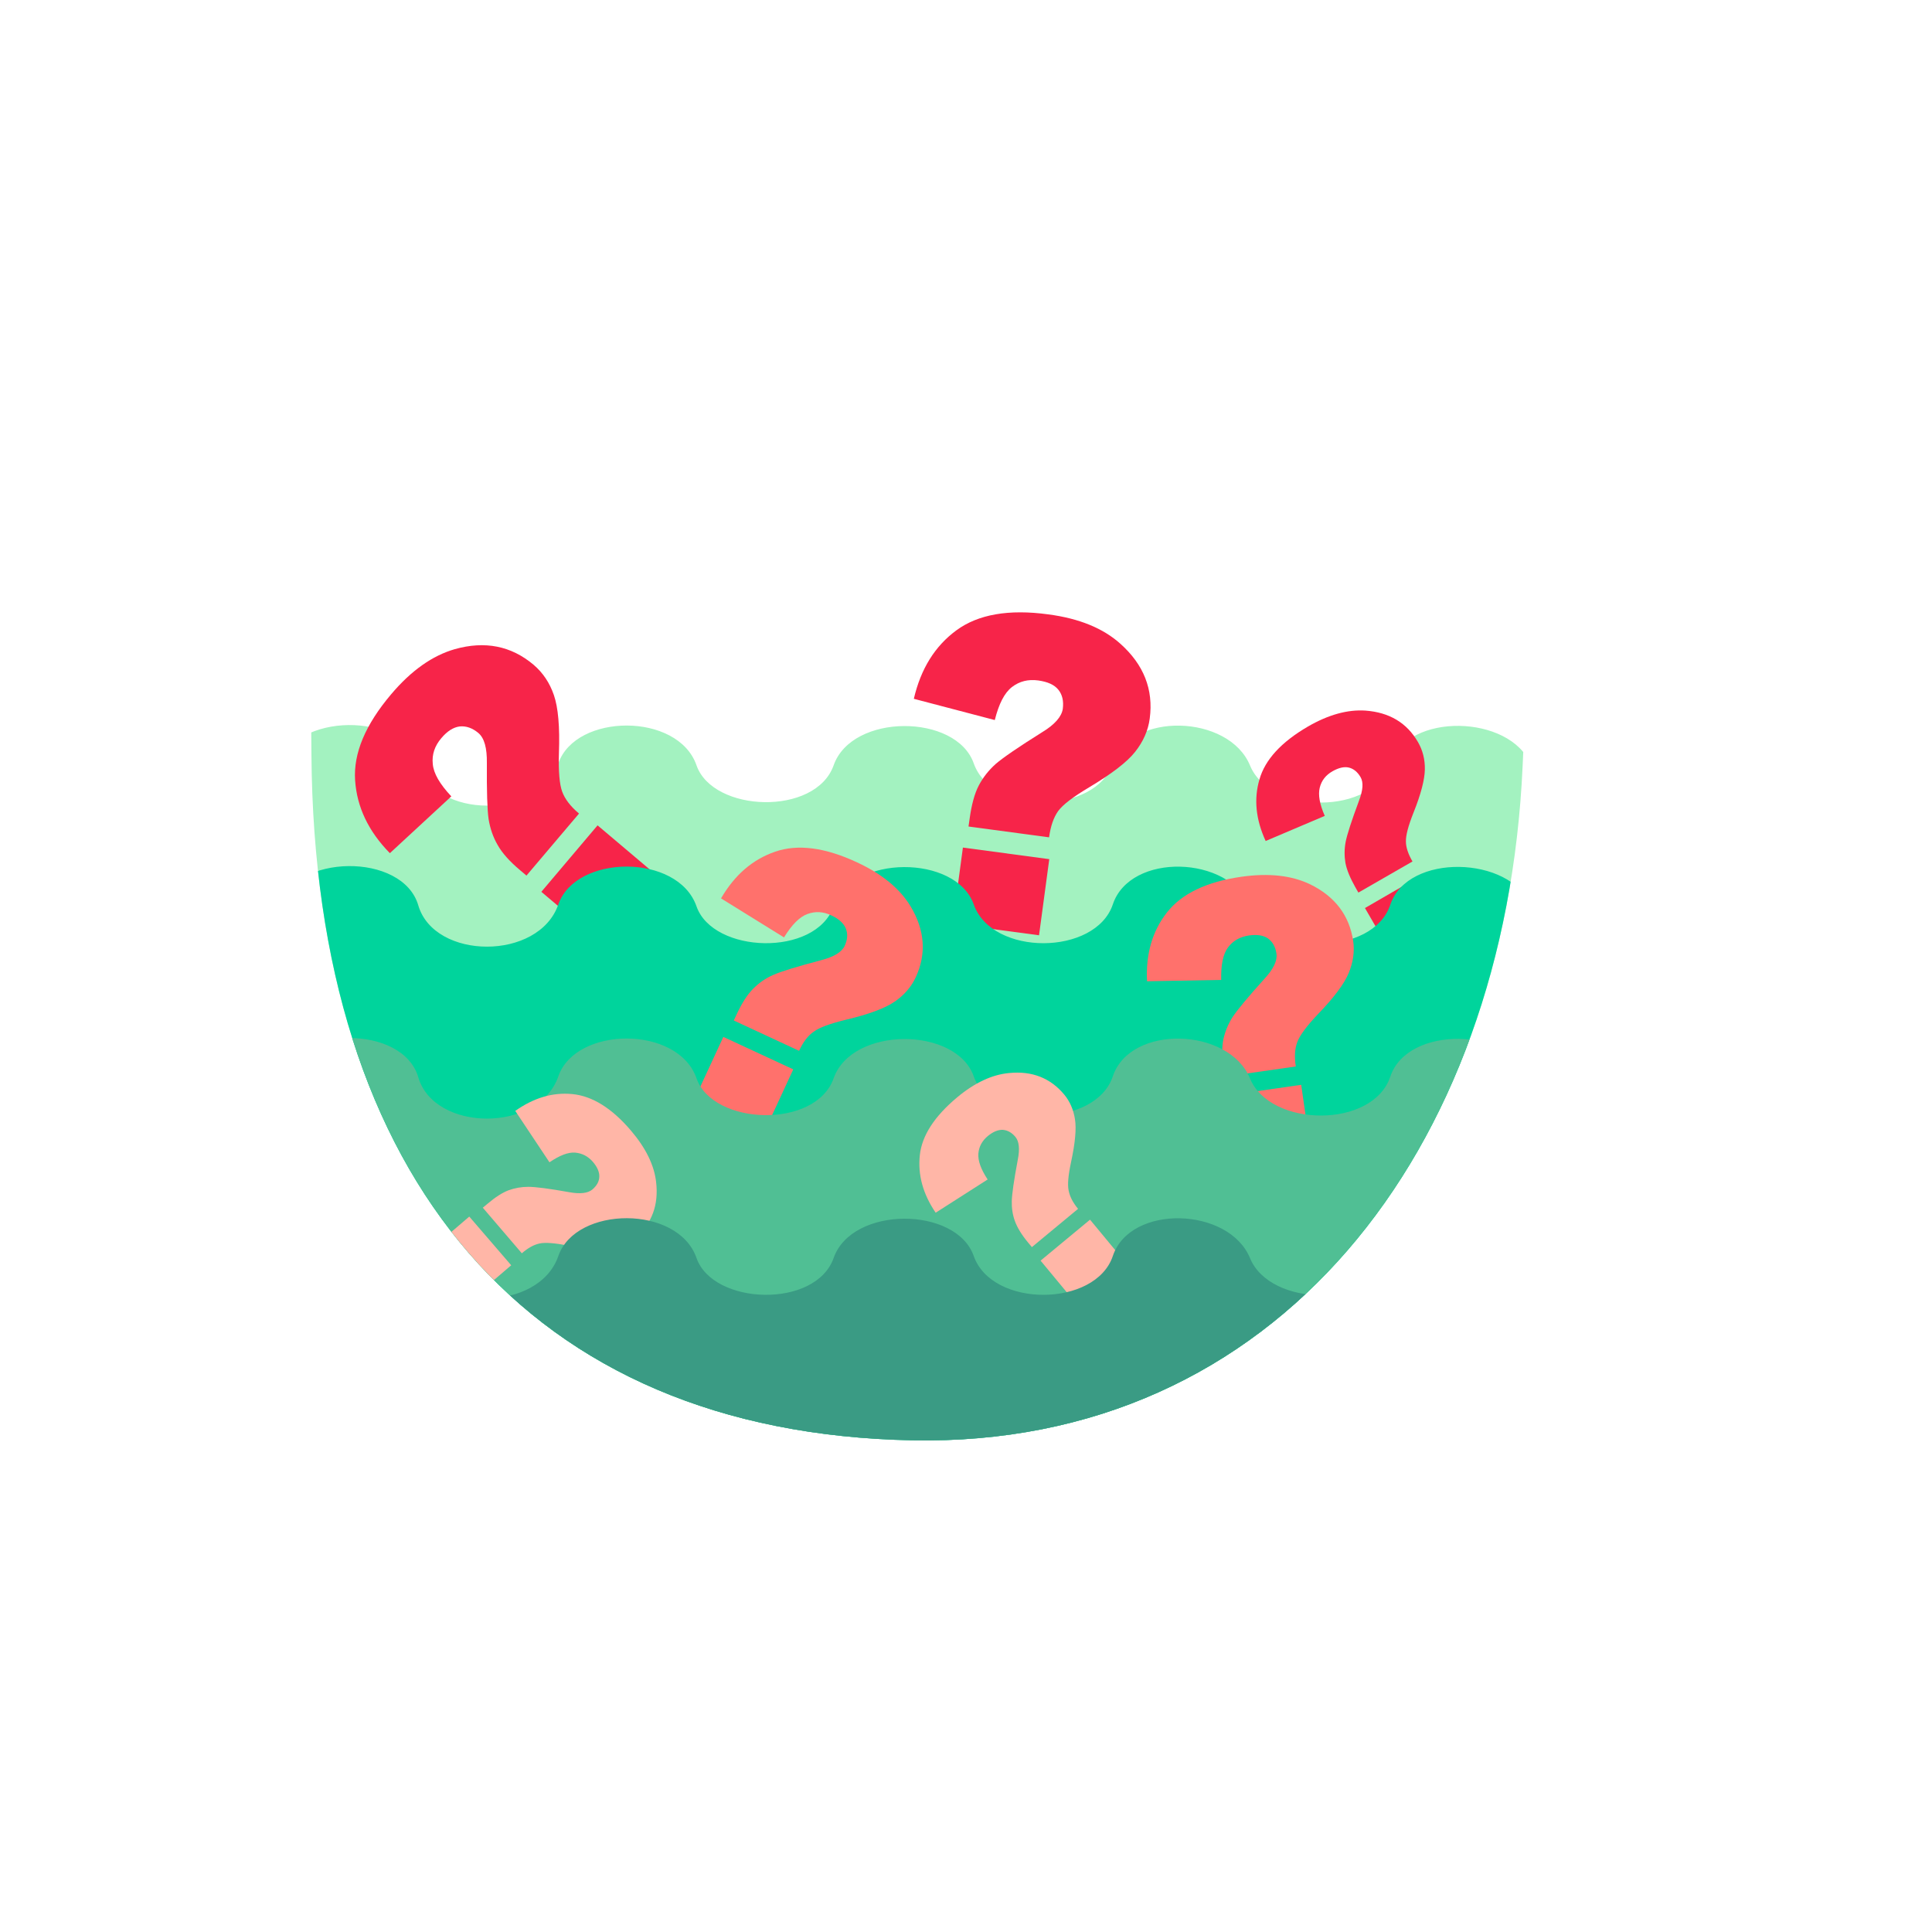 <?xml version="1.0" encoding="utf-8"?>
<!-- Generator: Adobe Illustrator 19.2.1, SVG Export Plug-In . SVG Version: 6.00 Build 0)  -->
<svg version="1.1" xmlns="http://www.w3.org/2000/svg" xmlns:xlink="http://www.w3.org/1999/xlink" x="0px" y="0px"
	 viewBox="0 0 1000 1000" style="enable-background:new 0 0 1000 1000;" xml:space="preserve">
<style type="text/css">
	.st0{clip-path:url(#SVGID_2_);fill:#A3F2C0;}
	.st1{clip-path:url(#SVGID_2_);}
	.st2{fill:#F72449;}
	.st3{clip-path:url(#SVGID_2_);fill:#00D49C;}
	.st4{fill:#FF716C;}
	.st5{clip-path:url(#SVGID_2_);fill:#50BF94;}
	.st6{fill:#FFB6A7;}
	.st7{clip-path:url(#SVGID_2_);fill:#3A9B84;}
</style>
<g id="template">
</g>
<g id="Layer_2">
	<g>
		<defs>
			<path id="SVGID_1_" d="M788.1,396.6c-9,199.5-127.5,352.6-316,348.9c-198.5-3.9-309.4-135.9-310.9-354.9
				c-1.8-266.2-21-259.5,310.9-258C806.1,134.1,797.7,184.2,788.1,396.6z"/>
		</defs>
		<clipPath id="SVGID_2_">
			<use xlink:href="#SVGID_1_"  style="overflow:visible;"/>
		</clipPath>
		<path class="st0" d="M792.2,395.5c-10.5-25.5-63.6-27.2-72.6-0.2c-9,26.9-62.1,26.4-72.6,0.9c-10.9-26.5-62-28.1-71-1.1
			c-8.9,26.6-62.5,27-72,0c-9.1-25.8-63-26-72.5,1c-9.3,26.4-62.5,24.5-71,0c-9.6-27.5-62.5-27-71.5-1
			c-10.1,29.3-64.2,28.9-72.5,0.5c-8-27.5-64-27-73,1L143.1,735H793L792.2,395.5z"/>
		<g class="st1">
			<path class="st2" d="M731.1,445.9L703.1,462l-1.6-2.8c-2.7-4.8-4.4-8.9-5.1-12.5c-0.6-3.6-0.6-7.2,0.1-10.9
				c0.7-3.7,3-10.8,6.9-21.3c2.1-5.5,2.4-9.6,0.8-12.3c-1.6-2.7-3.6-4.3-6-4.9c-2.5-0.6-5.3,0.1-8.5,1.9c-3.5,2-5.7,4.8-6.6,8.5
				c-0.9,3.6-0.1,8.5,2.6,14.6l-30.6,13c-5.1-11.1-6.2-21.7-3.2-31.9c2.9-10.2,11.3-19.3,25-27.3c10.7-6.2,20.6-8.9,29.8-8.3
				c12.4,0.9,21.5,6.3,27.3,16.4c2.4,4.2,3.6,8.9,3.5,14.1c-0.1,5.2-2,12.7-5.9,22.4c-2.7,6.8-4,11.7-3.9,14.9
				C727.7,438.6,728.9,442.1,731.1,445.9z M706.5,470l29.9-17.3l15.3,26.4l-29.9,17.3L706.5,470z"/>
		</g>
		<g class="st1">
			<path class="st2" d="M543,433.4l-41.7-5.6l0.6-4.2c1-7.1,2.5-12.8,4.7-17c2.2-4.2,5.1-7.9,8.8-11.2c3.7-3.2,11.7-8.7,24-16.4
				c6.6-4,10.1-8.1,10.7-12.1c0.5-4-0.2-7.3-2.3-9.9c-2.1-2.6-5.5-4.1-10.4-4.8c-5.2-0.7-9.7,0.4-13.6,3.4c-3.9,3-6.8,8.7-8.9,17.1
				l-41.9-11c3.6-15.5,10.9-27.3,22.1-35.5c11.2-8.2,27-11,47.5-8.2c16,2.1,28.4,7.2,37.3,15.2c12.1,10.8,17.2,23.7,15.2,38.7
				c-0.8,6.2-3.4,12-7.6,17.3c-4.2,5.3-12.2,11.4-23.9,18.4c-8.2,4.9-13.5,8.9-15.9,12.2C545.3,423.2,543.8,427.6,543,433.4z
				 M498.4,438.7l44.7,6l-5.3,39.4l-44.7-6L498.4,438.7z"/>
		</g>
		<g class="st1">
			<path class="st2" d="M299.7,421.1l-27.2,32.1l-3.2-2.7c-5.5-4.6-9.4-9-11.7-13.1c-2.4-4.1-3.9-8.6-4.7-13.4
				c-0.7-4.8-1-14.5-0.9-29.1c0.1-7.7-1.3-12.9-4.4-15.5c-3.1-2.6-6.3-3.7-9.6-3.4c-3.3,0.4-6.5,2.4-9.6,6.1
				c-3.4,4-4.9,8.4-4.4,13.3c0.4,4.9,3.6,10.4,9.6,16.8l-31.8,29.4c-11.1-11.3-17.1-23.9-18-37.8c-0.9-13.9,5.3-28.7,18.7-44.5
				c10.4-12.3,21.4-20,32.9-23.3c15.6-4.4,29.2-1.7,40.8,8.1c4.8,4.1,8.3,9.3,10.5,15.7c2.2,6.4,3.1,16.4,2.6,30
				c-0.3,9.5,0.3,16.2,1.7,20C292.4,413.6,295.3,417.4,299.7,421.1z M280.2,461.6l29.1-34.4l30.4,25.7l-29.1,34.4L280.2,461.6z"/>
		</g>
		<path class="st3" d="M792.2,468.5c-10.5-25.5-63.6-27.2-72.6-0.2c-9,26.9-62.1,26.4-72.6,0.9c-10.9-26.5-62-28.1-71-1.1
			c-8.9,26.6-62.5,27-72,0c-9.1-25.8-63-26-72.5,1c-9.3,26.4-62.5,24.5-71,0c-9.6-27.5-62.5-27-71.5-1
			c-10.1,29.3-64.2,28.9-72.5,0.5c-8-27.5-64-27-73,1L143.1,808H793L792.2,468.5z"/>
		<g class="st1">
			<path class="st4" d="M670.7,552l-36.9,5.3l-0.5-3.7c-0.9-6.3-0.9-11.5-0.1-15.6c0.9-4.1,2.5-8,4.8-11.6
				c2.4-3.6,7.9-10.3,16.5-19.8c4.6-5,6.7-9.3,6.2-12.9c-0.5-3.6-2-6.2-4.3-7.9c-2.4-1.7-5.7-2.2-10-1.6c-4.6,0.7-8.2,2.7-10.8,6.2
				c-2.6,3.5-3.7,9.1-3.5,16.8l-38.4,0.7c-0.7-14,2.7-25.9,10.3-35.6c7.6-9.7,20.4-15.9,38.6-18.5c14.1-2,25.9-0.7,35.5,3.9
				c12.9,6.3,20.3,16.1,22.3,29.3c0.8,5.5,0,11-2.3,16.6c-2.3,5.6-7.6,12.7-16,21.4c-5.8,6.1-9.3,10.9-10.6,14.3
				C670.2,542.7,669.9,546.9,670.7,552z M633.9,567.2l39.6-5.7l5,34.9l-39.6,5.7L633.9,567.2z"/>
		</g>
		<g class="st1">
			<path class="st4" d="M413.6,543.9l-33.8-15.7l1.6-3.4c2.7-5.8,5.5-10.1,8.5-13.1c3-3,6.4-5.4,10.4-7.1c4-1.8,12.2-4.3,24.7-7.6
				c6.6-1.7,10.7-4.2,12.2-7.4c1.5-3.3,1.7-6.2,0.6-9c-1.1-2.7-3.6-5-7.5-6.8c-4.2-2-8.3-2.2-12.4-0.7c-4.1,1.5-8.1,5.6-12.1,12.1
				L373.2,465c7.1-12.2,16.4-20.2,28.1-24.2c11.6-4,25.8-2.2,42.4,5.6c12.9,6,22.1,13.6,27.6,22.7c7.4,12.3,8.3,24.6,2.7,36.7
				c-2.3,5-6,9.3-11,12.7c-5,3.4-13.3,6.5-25.1,9.3c-8.2,2-13.8,4-16.7,6.2C418.3,535.9,415.7,539.3,413.6,543.9z M374.4,536.7
				l36.2,16.8l-14.8,32l-36.2-16.8L374.4,536.7z"/>
		</g>
		<path class="st5" d="M792.2,557.5c-10.5-25.5-63.6-27.2-72.6-0.2c-9,26.9-62.1,26.4-72.6,0.9c-10.9-26.5-62-28.1-71-1.1
			c-8.9,26.6-62.5,27-72,0c-9.1-25.8-63-26-72.5,1c-9.3,26.4-62.5,24.5-71,0c-9.6-27.5-62.5-27-71.5-1
			c-10.1,29.3-64.2,28.9-72.5,0.5c-8-27.5-64-27-73,1L143.1,897H793L792.2,557.5z"/>
		<g class="st1">
			<path class="st6" d="M270.1,648.7l-20.2-23.6l2.4-2c4-3.4,7.7-5.8,10.9-7c3.3-1.2,6.7-1.8,10.3-1.8c3.6,0,10.7,0.9,21.3,2.8
				c5.6,1,9.5,0.5,11.8-1.4c2.3-2,3.5-4.1,3.6-6.6c0.1-2.4-1-5-3.3-7.7c-2.5-2.9-5.6-4.5-9.2-4.8c-3.6-0.3-8,1.4-13.3,5l-17.7-26.6
				c9.6-6.8,19.4-9.7,29.6-8.7c10.2,1,20.3,7.2,30.2,18.8c7.7,9,12.1,17.9,13.1,26.7c1.4,11.9-2.2,21.5-10.6,28.7
				c-3.5,3-7.7,5-12.7,5.8c-4.9,0.9-12.3,0.3-22.2-1.6c-6.9-1.3-11.8-1.7-14.7-1.1C276.4,644.2,273.3,645.9,270.1,648.7z
				 M242.9,629.7l21.7,25.2L242.3,674l-21.7-25.2L242.9,629.7z"/>
		</g>
		<g class="st1">
			<path class="st6" d="M558,625.7l-23.9,19.8l-2-2.4c-3.4-4.1-5.6-7.8-6.8-11.1c-1.2-3.3-1.7-6.8-1.6-10.4
				c0.1-3.6,1.1-10.7,3.1-21.3c1.1-5.6,0.7-9.5-1.2-11.8c-1.9-2.3-4.1-3.5-6.5-3.7c-2.4-0.1-5,0.9-7.8,3.2c-3,2.5-4.6,5.5-4.9,9.1
				c-0.3,3.6,1.3,8.1,4.8,13.4l-26.9,17.2c-6.6-9.7-9.3-19.6-8.2-29.8c1.1-10.2,7.6-20.1,19.3-29.9c9.1-7.6,18.1-11.8,26.9-12.6
				c11.9-1.2,21.4,2.6,28.5,11.1c3,3.6,4.8,7.8,5.6,12.8c0.8,4.9,0.1,12.3-2,22.1c-1.5,6.9-1.9,11.8-1.3,14.7
				C553.7,619.3,555.3,622.4,558,625.7z M538.6,652.5l25.6-21.2l18.7,22.6l-25.6,21.2L538.6,652.5z"/>
		</g>
		<path class="st7" d="M792.2,650.5c-10.5-25.5-63.6-27.2-72.6-0.2c-9,26.9-62.1,26.4-72.6,0.9c-10.9-26.5-62-28.1-71-1.1
			c-8.9,26.6-62.5,27-72,0c-9.1-25.8-63-26-72.5,1c-9.3,26.4-62.5,24.5-71,0c-9.6-27.5-62.5-27-71.5-1
			c-10.1,29.3-64.2,28.9-72.5,0.5c-8-27.5-64-27-73,1L143.1,990H793L792.2,650.5z"/>
	</g>
</g>
</svg>
